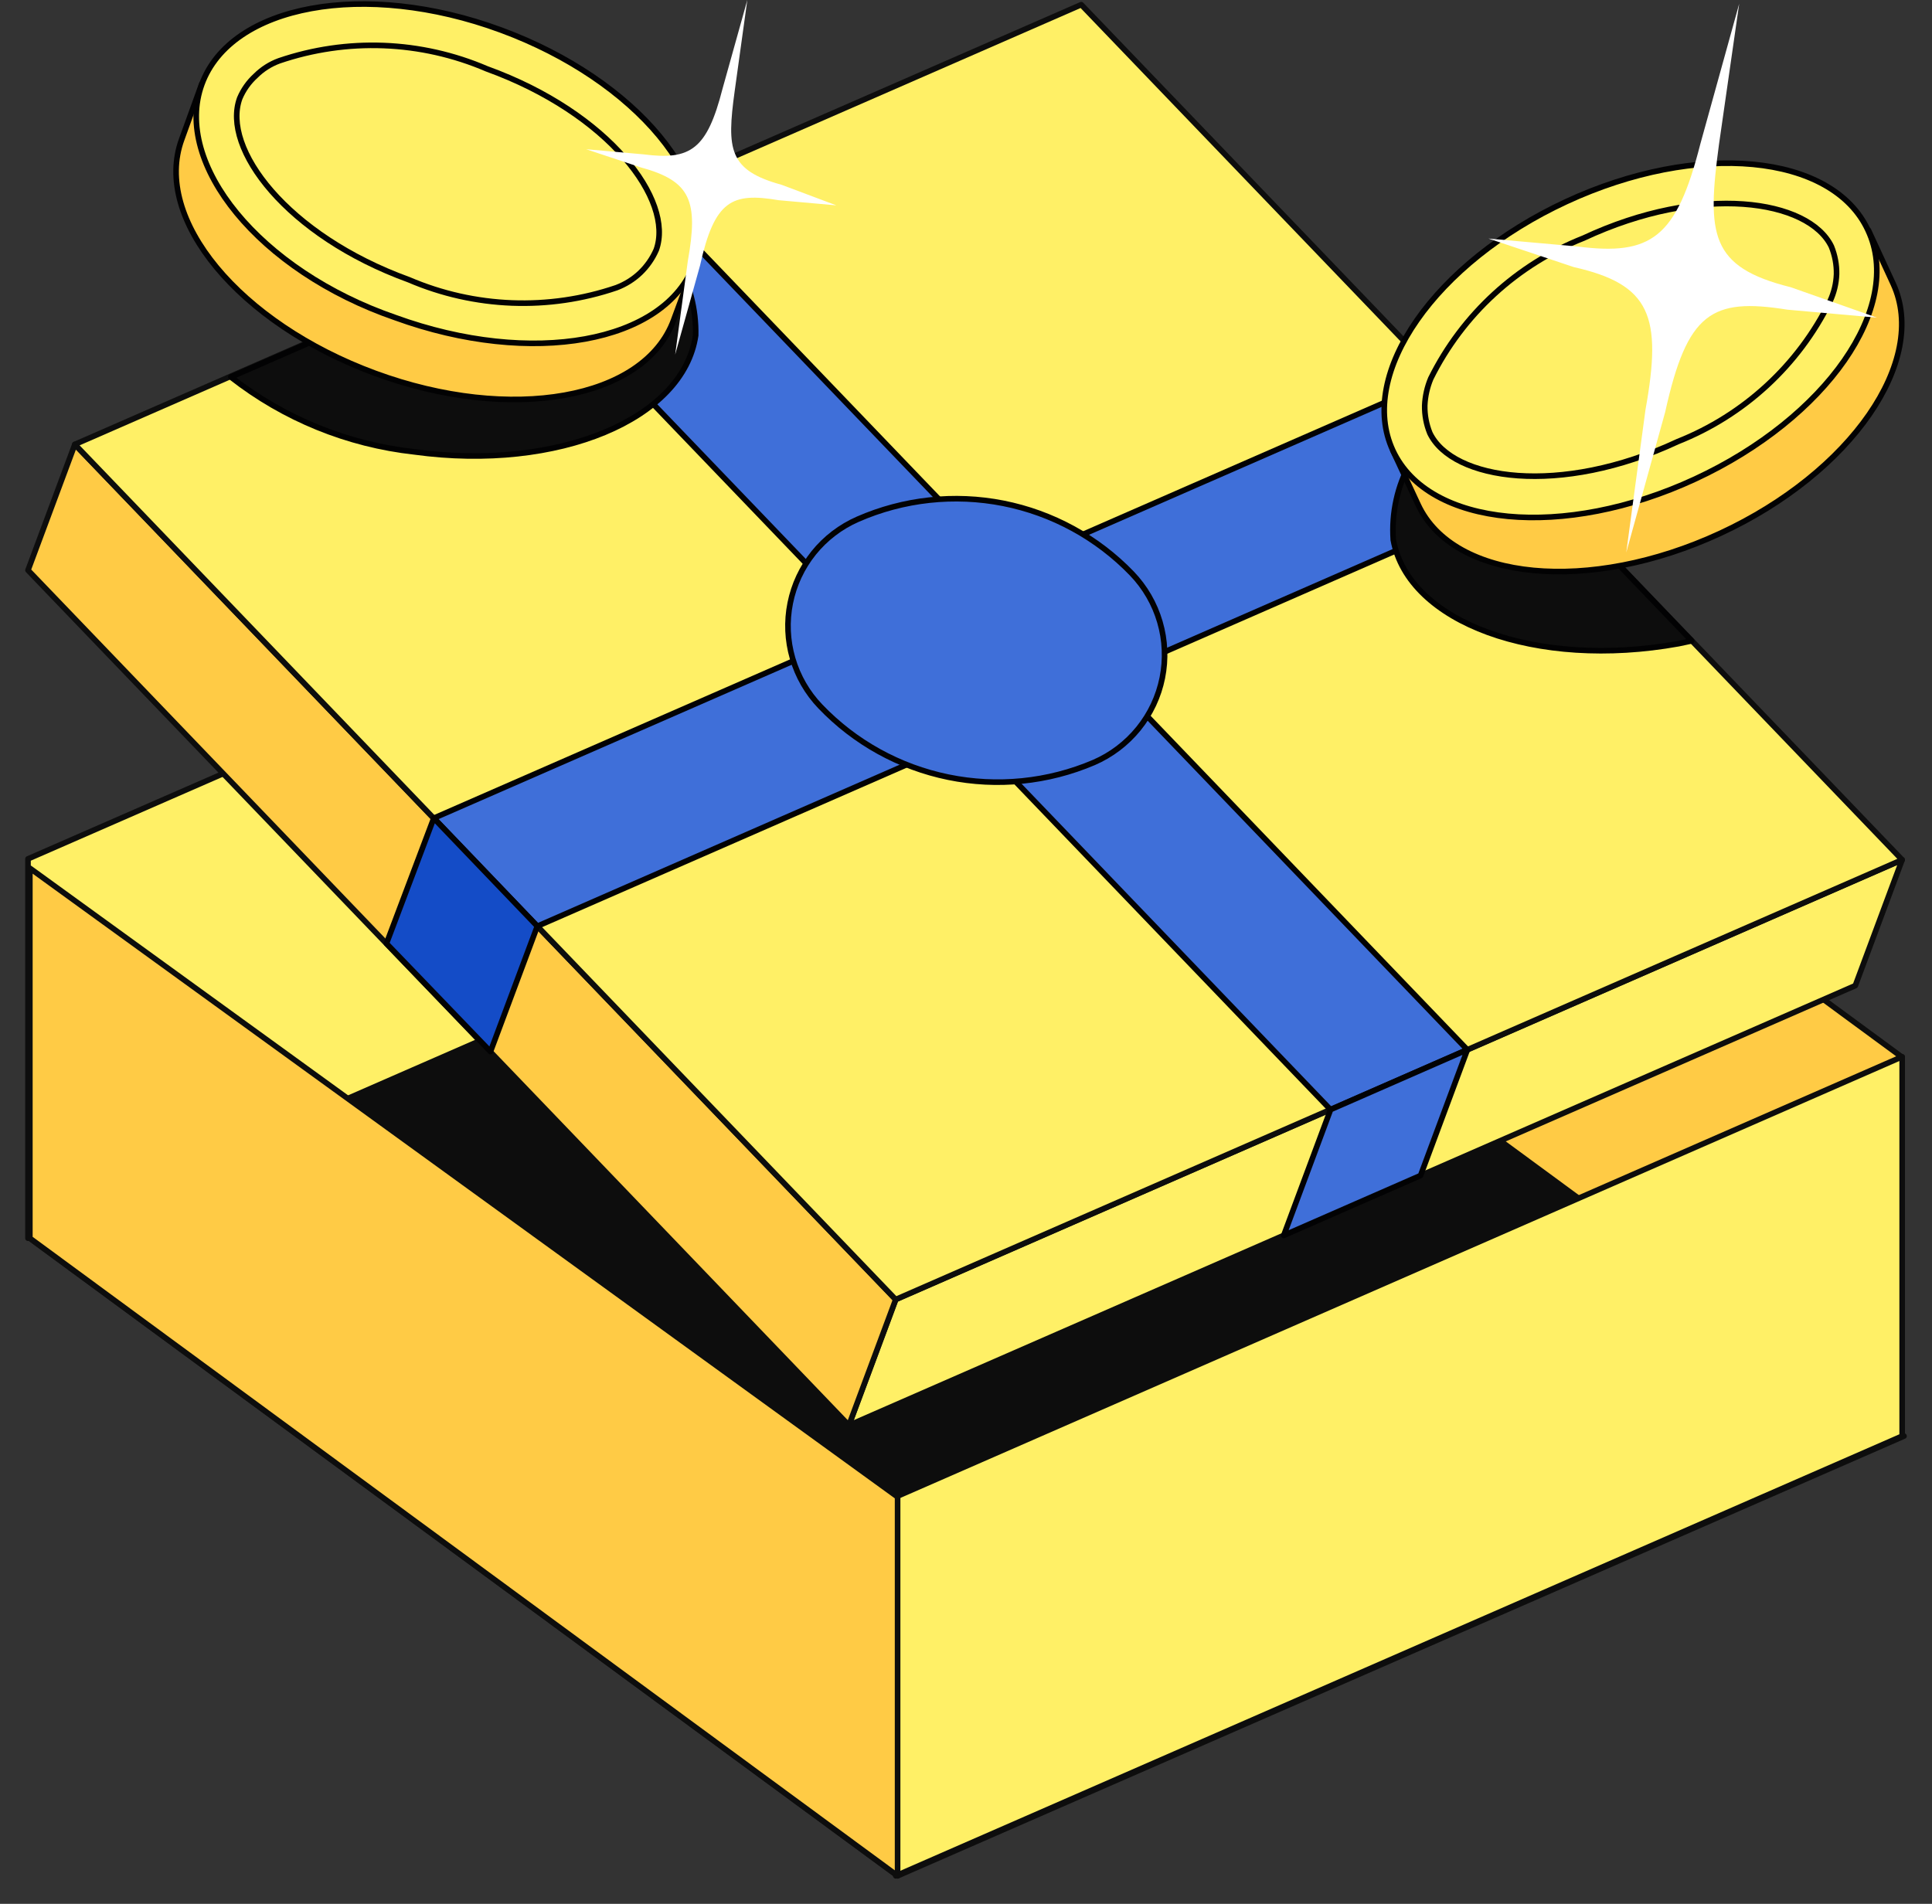 <svg width="69" height="68" viewBox="0 0 69 68" fill="none" xmlns="http://www.w3.org/2000/svg">
<rect x="0" y="0" width="69" height="68" fill="#333333" stroke="none"/>
<path d="M32.057 67L1.066 44.227L37.01 28.521L68 51.294L32.057 67Z" fill="#0D0D0D" stroke="#0D0D0D" stroke-width="0.2" stroke-linecap="round" stroke-linejoin="round"/>
<path d="M67.933 51.294L36.943 28.521V14.987L67.933 37.761V51.294Z" fill="#FFCB45" stroke="#0D0D0D" stroke-width="0.2" stroke-linecap="round" stroke-linejoin="round"/>
<path d="M67.935 37.744V51.294L31.992 67V53.466L67.935 37.744Z" fill="#FFF066" stroke="#0D0D0D" stroke-width="0.2" stroke-linecap="round" stroke-linejoin="round"/>
<path d="M36.943 14.971V28.521L1 44.227V30.677L36.943 14.971Z" fill="#FFF066" stroke="#0D0D0D" stroke-width="0.2" stroke-linecap="round" stroke-linejoin="round"/>
<path d="M32.057 67L1.066 44.227V31.01L32.057 53.466V67Z" fill="#FFCB45" stroke="#0D0D0D" stroke-width="0.2" stroke-linecap="round" stroke-linejoin="round"/>
<path d="M67.934 30.71L66.261 35.204L30.317 50.91L31.991 46.415L67.934 30.71Z" fill="#FFF066" stroke="#0D0D0D" stroke-width="0.2" stroke-linecap="round" stroke-linejoin="round"/>
<path d="M31.99 46.415L30.317 50.91L1 20.367L2.673 15.873L31.99 46.415Z" fill="#FFCB45" stroke="#0D0D0D" stroke-width="0.2" stroke-linecap="round" stroke-linejoin="round"/>
<path d="M2.672 15.873L31.989 46.415L67.933 30.71L38.616 0.167L2.672 15.873Z" fill="#FFF066" stroke="#0D0D0D" stroke-width="0.2" stroke-linecap="round" stroke-linejoin="round"/>
<path d="M18.201 9.09L47.518 39.632L52.404 37.493L23.087 6.951L18.201 9.09Z" fill="#3F6FD9" stroke="#020203" stroke-width="0.2" stroke-linecap="round" stroke-linejoin="round"/>
<path d="M15.492 29.223L19.19 33.082L55.133 17.36L51.418 13.517L15.492 29.223Z" fill="#3F6FD9" stroke="#020203" stroke-width="0.2" stroke-linecap="round" stroke-linejoin="round"/>
<path d="M40.423 20.484C39.186 19.2 37.584 18.325 35.834 17.978C34.083 17.632 32.268 17.83 30.634 18.546C30.021 18.815 29.481 19.227 29.061 19.748C28.642 20.27 28.354 20.884 28.223 21.54C28.091 22.196 28.12 22.873 28.307 23.516C28.494 24.158 28.832 24.746 29.295 25.229C30.526 26.518 32.121 27.4 33.867 27.758C35.614 28.117 37.428 27.934 39.067 27.234C39.688 26.965 40.235 26.549 40.661 26.023C41.086 25.497 41.378 24.876 41.511 24.213C41.644 23.55 41.615 22.864 41.425 22.215C41.236 21.566 40.892 20.972 40.423 20.484Z" fill="#3F6FD9" stroke="#020203" stroke-width="0.2" stroke-linecap="round" stroke-linejoin="round"/>
<path d="M14.805 16.14C19.942 16.842 24.41 14.97 24.845 11.98C24.867 11.038 24.624 10.109 24.141 9.299C23.659 8.489 22.957 7.832 22.118 7.402L8.246 13.467C10.14 14.951 12.412 15.877 14.805 16.14Z" fill="#0D0D0D" stroke="#020203" stroke-width="0.2" stroke-linecap="round" stroke-linejoin="round"/>
<path d="M52.388 14.519C51.537 14.976 50.837 15.669 50.371 16.514C49.905 17.358 49.693 18.319 49.76 19.281C50.296 22.238 54.864 23.909 59.951 22.99L60.419 22.89L52.388 14.519Z" fill="#0D0D0D" stroke="#020203" stroke-width="0.2" stroke-linecap="round" stroke-linejoin="round"/>
<path d="M47.521 39.632L45.847 44.126L50.734 41.987L52.407 37.493L47.521 39.632Z" fill="#3F6FD9" stroke="#020203" stroke-width="0.2" stroke-linecap="round" stroke-linejoin="round"/>
<path d="M15.492 29.223L13.802 33.7L17.517 37.56L19.19 33.082L15.492 29.223Z" fill="#144CC7" stroke="#020203" stroke-width="0.2" stroke-linecap="round" stroke-linejoin="round"/>
<path d="M24.059 11.429L24.795 9.44L7.208 2.991L6.489 4.979C5.451 7.82 8.547 11.546 13.4 13.334C18.252 15.121 23.021 14.269 24.059 11.429Z" fill="#FFCB45"/>
<path d="M24.059 11.429L24.795 9.44L7.208 2.991L6.489 4.979C5.451 7.82 8.547 11.546 13.4 13.334C18.252 15.121 23.021 14.269 24.059 11.429Z" stroke="#020203" stroke-width="0.2" stroke-linecap="round" stroke-linejoin="round"/>
<path d="M14.12 11.345C18.989 13.116 23.758 12.248 24.796 9.424C25.833 6.6 22.737 2.857 17.885 1.07C13.032 -0.718 8.246 0.167 7.209 3.008C6.171 5.848 9.267 9.674 14.12 11.345Z" fill="#FFF066" stroke="#020203" stroke-width="0.2" stroke-linecap="round" stroke-linejoin="round"/>
<path d="M22.016 10.276C19.595 11.101 16.953 11 14.603 9.992C10.236 8.405 7.91 5.297 8.562 3.509C8.691 3.204 8.885 2.93 9.131 2.707C9.368 2.47 9.654 2.288 9.968 2.173C12.389 1.347 15.03 1.448 17.381 2.457C21.765 4.044 24.074 7.152 23.438 8.923C23.304 9.23 23.111 9.508 22.869 9.741C22.624 9.975 22.333 10.156 22.016 10.276V10.276Z" stroke="#020203" stroke-width="0.2" stroke-linecap="round" stroke-linejoin="round"/>
<path d="M67.616 10.142L66.729 8.221L49.745 16.09L50.648 18.028C51.92 20.768 56.756 21.219 61.442 19.047C66.127 16.875 68.871 12.882 67.616 10.142Z" fill="#FFCB45"/>
<path d="M67.616 10.142L66.729 8.221L49.745 16.09L50.648 18.028C51.92 20.752 56.756 21.219 61.442 19.047C66.127 16.875 68.871 12.882 67.616 10.142Z" stroke="#020203" stroke-width="0.2" stroke-linecap="round" stroke-linejoin="round"/>
<path d="M66.713 8.221C65.442 5.481 60.622 5.03 55.937 7.202C51.252 9.374 48.474 13.35 49.745 16.09C51.017 18.831 55.853 19.282 60.539 17.11C65.224 14.938 68.002 10.961 66.713 8.221Z" fill="#FFF066" stroke="#020203" stroke-width="0.2" stroke-linecap="round" stroke-linejoin="round"/>
<path d="M65.407 8.805C64.604 7.135 60.772 6.533 56.555 8.505C54.179 9.445 52.236 11.23 51.1 13.517C50.971 13.825 50.897 14.153 50.883 14.486C50.877 14.824 50.94 15.159 51.067 15.472C51.87 17.143 55.702 17.744 59.919 15.773C62.291 14.832 64.228 13.046 65.357 10.76C65.499 10.456 65.579 10.127 65.591 9.791C65.597 9.454 65.534 9.118 65.407 8.805V8.805Z" stroke="#020203" stroke-width="0.2" stroke-linecap="round" stroke-linejoin="round"/>
<path d="M67.034 11.345L63.837 11.061C61.127 10.626 60.257 11.161 59.47 14.72L58.081 19.732L58.767 14.636C59.37 11.295 58.951 10.159 56.207 9.54L53.161 8.521L56.341 8.805C58.968 9.139 59.872 8.504 60.725 5.146L62.114 0.134L61.394 5.146C60.959 8.371 61.06 9.54 63.955 10.259L67.034 11.345Z" fill="white"/>
<path d="M29.87 7.335L27.811 7.151C26.138 6.867 25.519 7.151 25 9.49L24.113 12.665L24.565 9.323C24.95 7.168 24.666 6.466 22.892 5.981L20.934 5.33L22.992 5.514C24.666 5.731 25.251 5.33 25.803 3.175L26.69 0L26.238 3.258C25.954 5.33 26.021 6.082 27.912 6.6L29.87 7.335Z" fill="white"/>
</svg>
